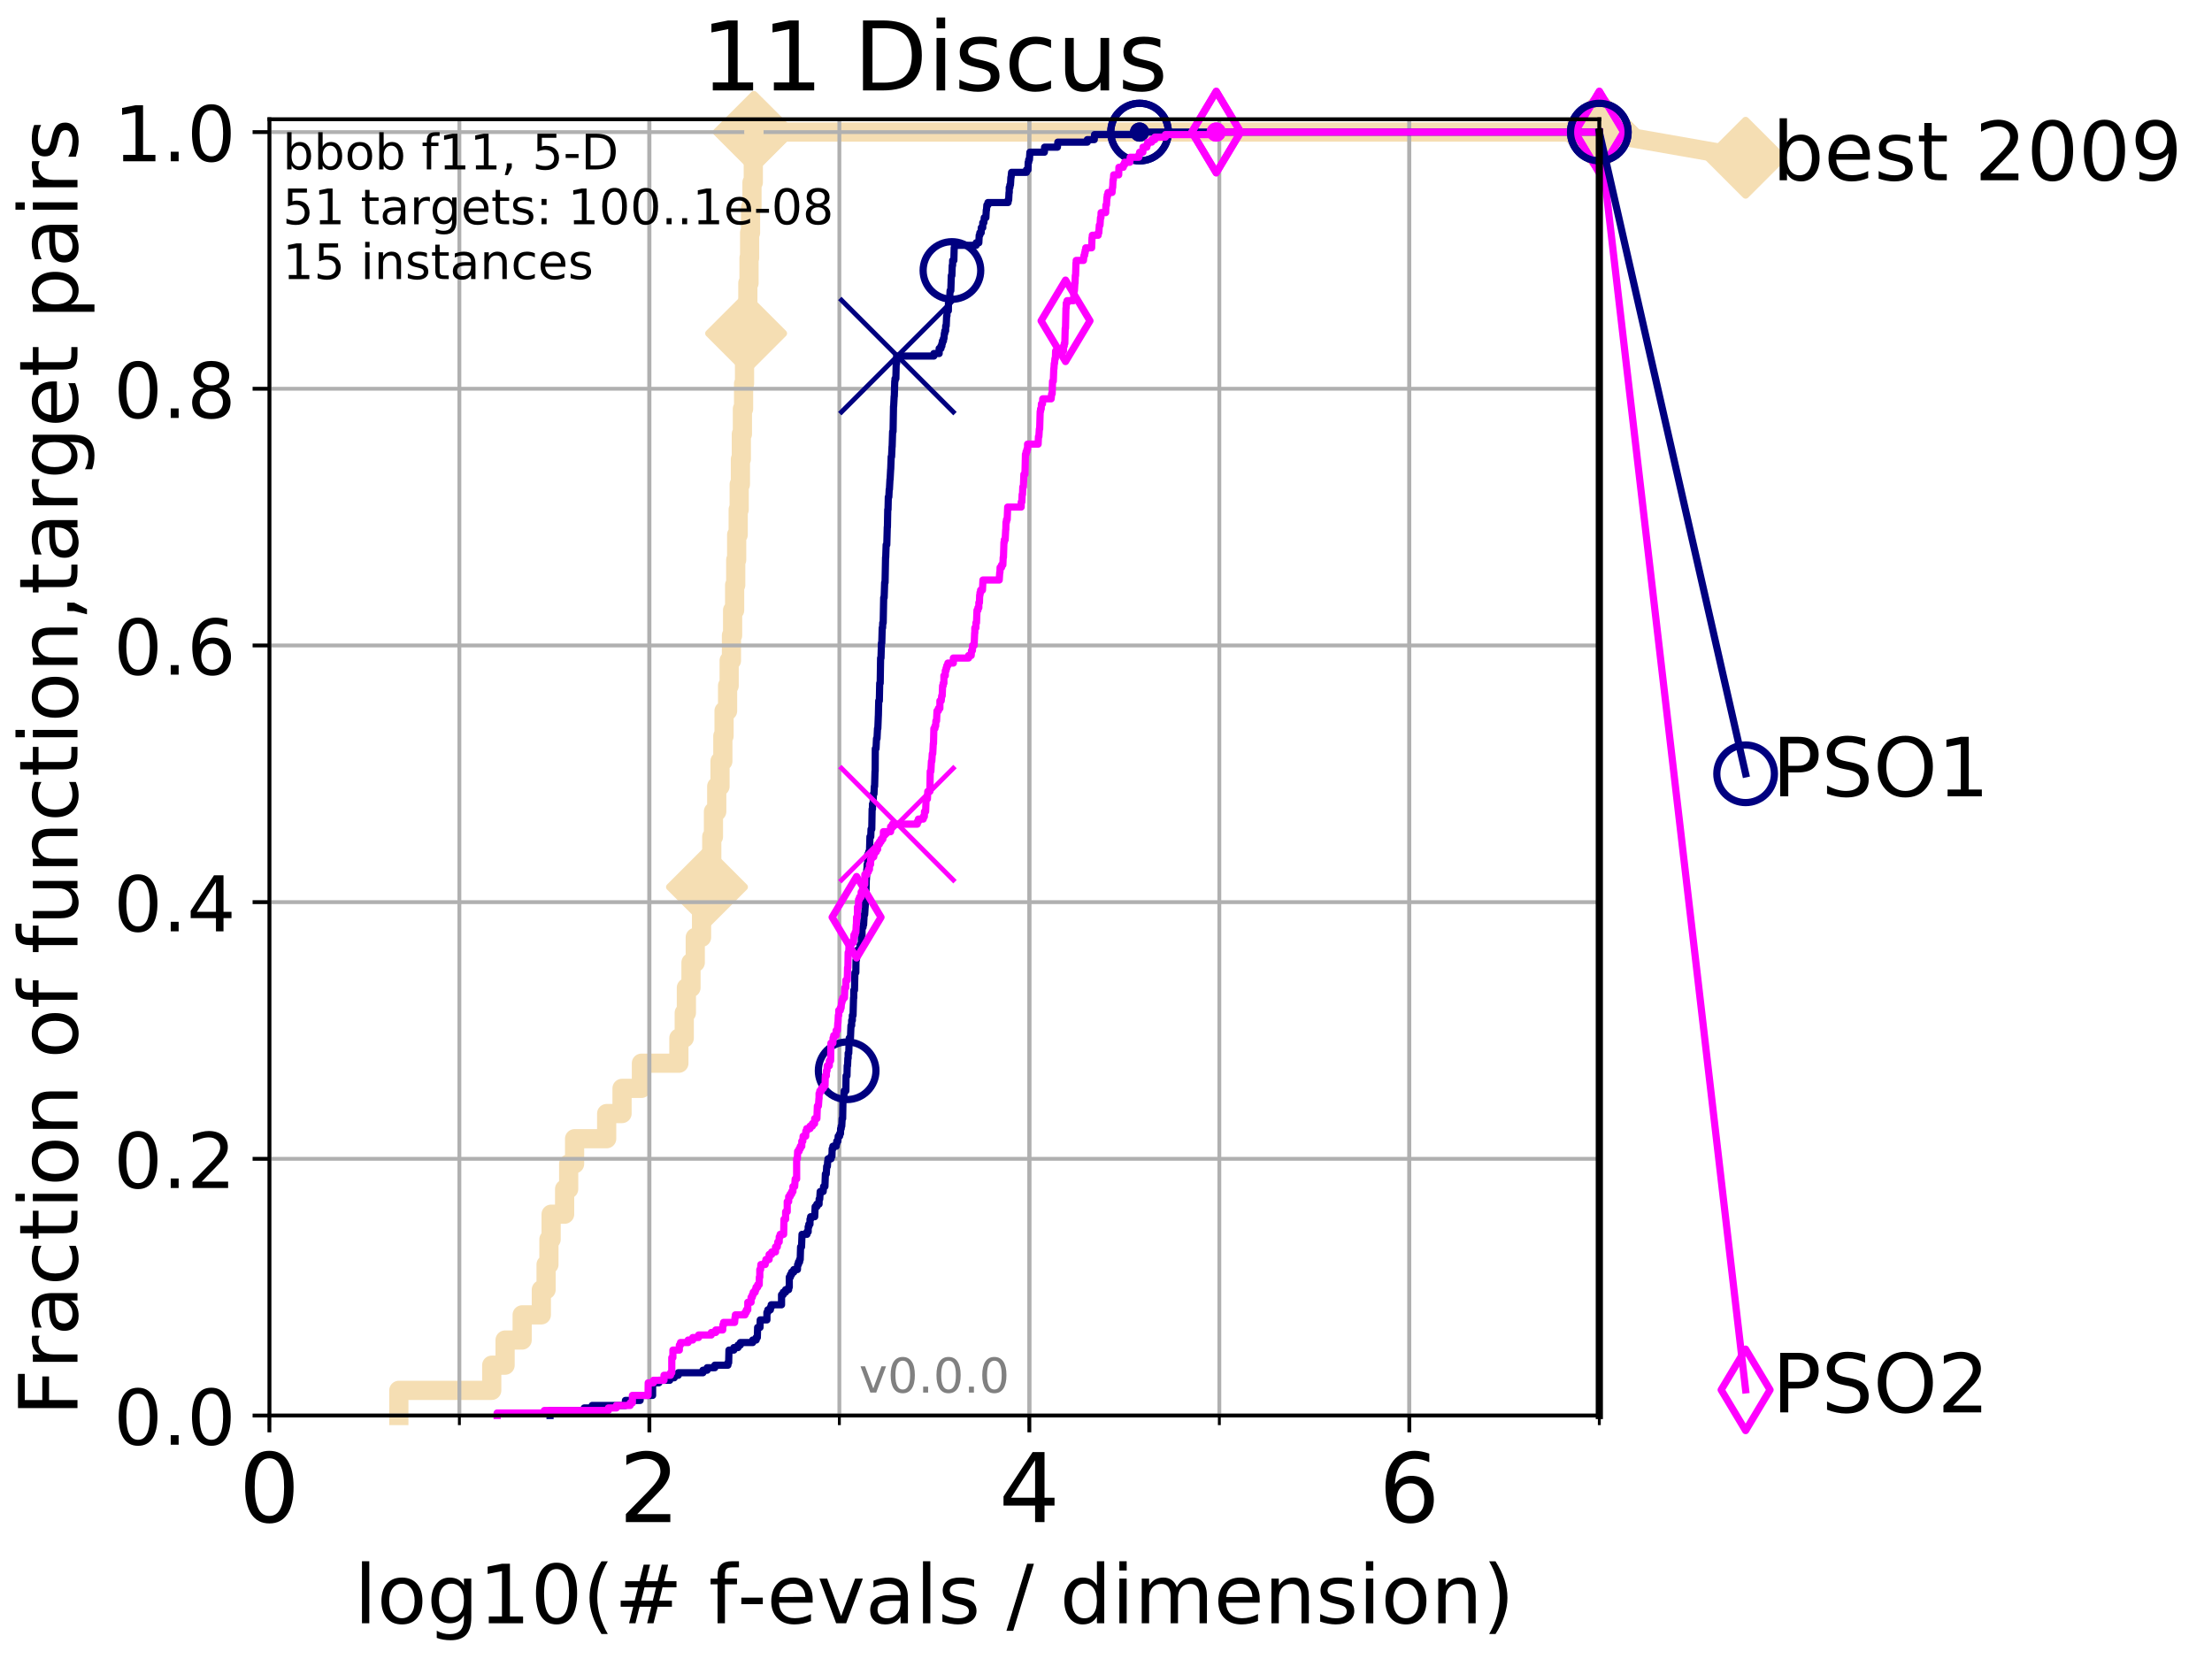 <?xml version="1.0" encoding="utf-8" standalone="no"?>
<!DOCTYPE svg PUBLIC "-//W3C//DTD SVG 1.1//EN"
  "http://www.w3.org/Graphics/SVG/1.1/DTD/svg11.dtd">
<!-- Created with matplotlib (http://matplotlib.org/) -->
<svg height="345.6pt" version="1.1" viewBox="0 0 460.8 345.6" width="460.8pt" xmlns="http://www.w3.org/2000/svg" xmlns:xlink="http://www.w3.org/1999/xlink">
 <defs>
  <style type="text/css">
*{stroke-linecap:butt;stroke-linejoin:round;}
  </style>
 </defs>
 <g id="figure_1">
  <g id="patch_1">
   <path d="M 0 345.6 
L 460.8 345.6 
L 460.8 0 
L 0 0 
z
" style="fill:#ffffff;"/>
  </g>
  <g id="axes_1">
   <g id="patch_2">
    <path d="M 56.12 294.88 
L 333.168 294.88 
L 333.168 24.84 
L 56.12 24.84 
z
" style="fill:#ffffff;"/>
   </g>
   <g id="line2d_1">
    <path d="M 83.082 294.88 
L 83.082 289.638 
L 102.437 289.638 
L 102.437 284.395 
L 105.219 284.395 
L 105.219 279.153 
L 108.775 279.153 
L 108.775 273.91 
L 112.771 273.91 
L 112.771 268.668 
L 113.76 268.668 
L 113.76 263.425 
L 114.351 263.425 
L 114.351 258.183 
L 114.81 258.183 
L 114.81 252.94 
L 117.62 252.94 
L 117.62 247.698 
L 118.463 247.698 
L 118.463 242.455 
L 119.698 242.455 
L 119.698 237.213 
L 126.381 237.213 
L 126.381 231.97 
L 129.582 231.97 
L 129.582 226.728 
L 133.618 226.728 
L 133.618 221.485 
L 141.425 221.485 
L 141.425 216.243 
L 142.541 216.243 
L 142.541 211 
L 142.986 211 
L 142.986 205.758 
L 143.947 205.758 
L 143.947 200.515 
L 144.837 200.515 
L 144.837 195.273 
L 146.146 195.273 
L 146.146 190.03 
L 146.791 190.03 
L 146.791 184.788 
L 147.277 184.788 
L 147.277 179.546 
L 148.273 179.546 
L 148.273 174.303 
L 148.625 174.303 
L 148.625 169.061 
L 149.307 169.061 
L 149.307 163.818 
L 149.992 163.818 
L 149.992 158.576 
L 150.581 158.576 
L 150.581 153.333 
L 150.833 153.333 
L 150.833 148.091 
L 151.568 148.091 
L 151.568 142.848 
L 151.898 142.848 
L 151.898 137.606 
L 152.375 137.606 
L 152.375 132.363 
L 152.615 132.363 
L 152.615 127.121 
L 153.036 127.121 
L 153.036 121.878 
L 153.266 121.878 
L 153.266 116.636 
L 153.459 116.636 
L 153.459 111.393 
L 153.778 111.393 
L 153.778 106.151 
L 153.987 106.151 
L 153.987 100.908 
L 154.24 100.908 
L 154.24 95.666 
L 154.433 95.666 
L 154.433 90.423 
L 154.657 90.423 
L 154.657 85.181 
L 154.9 85.181 
L 154.9 79.938 
L 155.097 79.938 
L 155.097 74.696 
L 155.43 74.696 
L 155.43 69.453 
L 155.652 69.453 
L 155.652 64.211 
L 155.788 64.211 
L 155.788 58.969 
L 156.036 58.969 
L 156.036 53.726 
L 156.159 53.726 
L 156.159 48.484 
L 156.352 48.484 
L 156.352 43.241 
L 156.652 43.241 
L 156.652 37.999 
L 156.927 37.999 
L 156.927 32.756 
L 157.063 32.756 
L 157.063 27.514 
L 333.168 27.514 
" style="fill:none;stroke:#f5deb3;stroke-linecap:square;stroke-width:4;"/>
   </g>
   <g id="line2d_2">
    <defs>
     <path d="M -0 7.778 
L 7.778 0 
L 0 -7.778 
L -7.778 -0 
z
" id="m9f2b8acb71" style="stroke:#f5deb3;stroke-linejoin:miter;stroke-width:1.5;"/>
    </defs>
    <g>
     <use style="fill:#f5deb3;stroke:#f5deb3;stroke-linejoin:miter;stroke-width:1.5;" x="147.277" xlink:href="#m9f2b8acb71" y="184.788"/>
     <use style="fill:#f5deb3;stroke:#f5deb3;stroke-linejoin:miter;stroke-width:1.5;" x="155.43" xlink:href="#m9f2b8acb71" y="69.453"/>
     <use style="fill:#f5deb3;stroke:#f5deb3;stroke-linejoin:miter;stroke-width:1.5;" x="157.063" xlink:href="#m9f2b8acb71" y="27.514"/>
     <use style="fill:#f5deb3;stroke:#f5deb3;stroke-linejoin:miter;stroke-width:1.5;" x="157.063" xlink:href="#m9f2b8acb71" y="27.514"/>
     <use style="fill:#f5deb3;stroke:#f5deb3;stroke-linejoin:miter;stroke-width:1.5;" x="333.168" xlink:href="#m9f2b8acb71" y="27.514"/>
    </g>
   </g>
   <g id="line2d_3">
    <path style="fill:none;stroke:#f5deb3;stroke-linecap:square;stroke-width:4;"/>
    <g/>
   </g>
   <g id="line2d_4">
    <path d="M 333.168 27.514 
L 363.643 32.861 
" style="fill:none;stroke:#f5deb3;stroke-linecap:square;stroke-width:4;"/>
    <g>
     <use style="fill:#f5deb3;stroke:#f5deb3;stroke-linejoin:miter;stroke-width:1.5;" x="333.168" xlink:href="#m9f2b8acb71" y="27.514"/>
     <use style="fill:#f5deb3;stroke:#f5deb3;stroke-linejoin:miter;stroke-width:1.5;" x="363.643" xlink:href="#m9f2b8acb71" y="32.861"/>
    </g>
   </g>
   <g id="matplotlib.axis_1">
    <g id="xtick_1">
     <g id="line2d_5">
      <path clip-path="url(#p4384c974b5)" d="M 56.12 294.88 
L 56.12 24.84 
" style="fill:none;stroke:#b0b0b0;stroke-linecap:square;stroke-width:0.8;"/>
     </g>
     <g id="line2d_6">
      <defs>
       <path d="M 0 0 
L 0 3.5 
" id="mc3a6d2a69a" style="stroke:#000000;stroke-width:0.8;"/>
      </defs>
      <g>
       <use style="stroke:#000000;stroke-width:0.8;" x="56.12" xlink:href="#mc3a6d2a69a" y="294.88"/>
      </g>
     </g>
     <g id="text_1">
      <!-- 0 -->
      <defs>
       <path d="M 31.781 66.406 
Q 24.172 66.406 20.328 58.906 
Q 16.5 51.422 16.5 36.375 
Q 16.5 21.391 20.328 13.891 
Q 24.172 6.391 31.781 6.391 
Q 39.453 6.391 43.281 13.891 
Q 47.125 21.391 47.125 36.375 
Q 47.125 51.422 43.281 58.906 
Q 39.453 66.406 31.781 66.406 
z
M 31.781 74.219 
Q 44.047 74.219 50.516 64.516 
Q 56.984 54.828 56.984 36.375 
Q 56.984 17.969 50.516 8.266 
Q 44.047 -1.422 31.781 -1.422 
Q 19.531 -1.422 13.062 8.266 
Q 6.594 17.969 6.594 36.375 
Q 6.594 54.828 13.062 64.516 
Q 19.531 74.219 31.781 74.219 
z
" id="DejaVuSans-30"/>
      </defs>
      <g transform="translate(49.758 317.077)scale(0.2 -0.2)">
       <use xlink:href="#DejaVuSans-30"/>
      </g>
     </g>
    </g>
    <g id="xtick_2">
     <g id="line2d_7">
      <path clip-path="url(#p4384c974b5)" d="M 135.277 294.88 
L 135.277 24.84 
" style="fill:none;stroke:#b0b0b0;stroke-linecap:square;stroke-width:0.8;"/>
     </g>
     <g id="line2d_8">
      <g>
       <use style="stroke:#000000;stroke-width:0.8;" x="135.277" xlink:href="#mc3a6d2a69a" y="294.88"/>
      </g>
     </g>
     <g id="text_2">
      <!-- 2 -->
      <defs>
       <path d="M 19.188 8.297 
L 53.609 8.297 
L 53.609 0 
L 7.328 0 
L 7.328 8.297 
Q 12.938 14.109 22.625 23.891 
Q 32.328 33.688 34.812 36.531 
Q 39.547 41.844 41.422 45.531 
Q 43.312 49.219 43.312 52.781 
Q 43.312 58.594 39.234 62.25 
Q 35.156 65.922 28.609 65.922 
Q 23.969 65.922 18.812 64.312 
Q 13.672 62.703 7.812 59.422 
L 7.812 69.391 
Q 13.766 71.781 18.938 73 
Q 24.125 74.219 28.422 74.219 
Q 39.75 74.219 46.484 68.547 
Q 53.219 62.891 53.219 53.422 
Q 53.219 48.922 51.531 44.891 
Q 49.859 40.875 45.406 35.406 
Q 44.188 33.984 37.641 27.219 
Q 31.109 20.453 19.188 8.297 
z
" id="DejaVuSans-32"/>
      </defs>
      <g transform="translate(128.914 317.077)scale(0.2 -0.2)">
       <use xlink:href="#DejaVuSans-32"/>
      </g>
     </g>
    </g>
    <g id="xtick_3">
     <g id="line2d_9">
      <path clip-path="url(#p4384c974b5)" d="M 214.433 294.88 
L 214.433 24.84 
" style="fill:none;stroke:#b0b0b0;stroke-linecap:square;stroke-width:0.8;"/>
     </g>
     <g id="line2d_10">
      <g>
       <use style="stroke:#000000;stroke-width:0.8;" x="214.433" xlink:href="#mc3a6d2a69a" y="294.88"/>
      </g>
     </g>
     <g id="text_3">
      <!-- 4 -->
      <defs>
       <path d="M 37.797 64.312 
L 12.891 25.391 
L 37.797 25.391 
z
M 35.203 72.906 
L 47.609 72.906 
L 47.609 25.391 
L 58.016 25.391 
L 58.016 17.188 
L 47.609 17.188 
L 47.609 0 
L 37.797 0 
L 37.797 17.188 
L 4.891 17.188 
L 4.891 26.703 
z
" id="DejaVuSans-34"/>
      </defs>
      <g transform="translate(208.071 317.077)scale(0.2 -0.2)">
       <use xlink:href="#DejaVuSans-34"/>
      </g>
     </g>
    </g>
    <g id="xtick_4">
     <g id="line2d_11">
      <path clip-path="url(#p4384c974b5)" d="M 293.59 294.88 
L 293.59 24.84 
" style="fill:none;stroke:#b0b0b0;stroke-linecap:square;stroke-width:0.8;"/>
     </g>
     <g id="line2d_12">
      <g>
       <use style="stroke:#000000;stroke-width:0.8;" x="293.59" xlink:href="#mc3a6d2a69a" y="294.88"/>
      </g>
     </g>
     <g id="text_4">
      <!-- 6 -->
      <defs>
       <path d="M 33.016 40.375 
Q 26.375 40.375 22.484 35.828 
Q 18.609 31.297 18.609 23.391 
Q 18.609 15.531 22.484 10.953 
Q 26.375 6.391 33.016 6.391 
Q 39.656 6.391 43.531 10.953 
Q 47.406 15.531 47.406 23.391 
Q 47.406 31.297 43.531 35.828 
Q 39.656 40.375 33.016 40.375 
z
M 52.594 71.297 
L 52.594 62.312 
Q 48.875 64.062 45.094 64.984 
Q 41.312 65.922 37.594 65.922 
Q 27.828 65.922 22.672 59.328 
Q 17.531 52.734 16.797 39.406 
Q 19.672 43.656 24.016 45.922 
Q 28.375 48.188 33.594 48.188 
Q 44.578 48.188 50.953 41.516 
Q 57.328 34.859 57.328 23.391 
Q 57.328 12.156 50.688 5.359 
Q 44.047 -1.422 33.016 -1.422 
Q 20.359 -1.422 13.672 8.266 
Q 6.984 17.969 6.984 36.375 
Q 6.984 53.656 15.188 63.938 
Q 23.391 74.219 37.203 74.219 
Q 40.922 74.219 44.703 73.484 
Q 48.484 72.75 52.594 71.297 
z
" id="DejaVuSans-36"/>
      </defs>
      <g transform="translate(287.227 317.077)scale(0.2 -0.2)">
       <use xlink:href="#DejaVuSans-36"/>
      </g>
     </g>
    </g>
    <g id="xtick_5">
     <g id="line2d_13">
      <path clip-path="url(#p4384c974b5)" d="M 56.12 294.88 
L 56.12 24.84 
" style="fill:none;stroke:#b0b0b0;stroke-linecap:square;stroke-width:0.8;"/>
     </g>
     <g id="line2d_14">
      <defs>
       <path d="M 0 0 
L 0 2 
" id="m5a0b5bc400" style="stroke:#000000;stroke-width:0.6;"/>
      </defs>
      <g>
       <use style="stroke:#000000;stroke-width:0.6;" x="56.12" xlink:href="#m5a0b5bc400" y="294.88"/>
      </g>
     </g>
    </g>
    <g id="xtick_6">
     <g id="line2d_15">
      <path clip-path="url(#p4384c974b5)" d="M 95.698 294.88 
L 95.698 24.84 
" style="fill:none;stroke:#b0b0b0;stroke-linecap:square;stroke-width:0.8;"/>
     </g>
     <g id="line2d_16">
      <g>
       <use style="stroke:#000000;stroke-width:0.6;" x="95.698" xlink:href="#m5a0b5bc400" y="294.88"/>
      </g>
     </g>
    </g>
    <g id="xtick_7">
     <g id="line2d_17">
      <path clip-path="url(#p4384c974b5)" d="M 135.277 294.88 
L 135.277 24.84 
" style="fill:none;stroke:#b0b0b0;stroke-linecap:square;stroke-width:0.8;"/>
     </g>
     <g id="line2d_18">
      <g>
       <use style="stroke:#000000;stroke-width:0.6;" x="135.277" xlink:href="#m5a0b5bc400" y="294.88"/>
      </g>
     </g>
    </g>
    <g id="xtick_8">
     <g id="line2d_19">
      <path clip-path="url(#p4384c974b5)" d="M 174.855 294.88 
L 174.855 24.84 
" style="fill:none;stroke:#b0b0b0;stroke-linecap:square;stroke-width:0.8;"/>
     </g>
     <g id="line2d_20">
      <g>
       <use style="stroke:#000000;stroke-width:0.6;" x="174.855" xlink:href="#m5a0b5bc400" y="294.88"/>
      </g>
     </g>
    </g>
    <g id="xtick_9">
     <g id="line2d_21">
      <path clip-path="url(#p4384c974b5)" d="M 214.433 294.88 
L 214.433 24.84 
" style="fill:none;stroke:#b0b0b0;stroke-linecap:square;stroke-width:0.8;"/>
     </g>
     <g id="line2d_22">
      <g>
       <use style="stroke:#000000;stroke-width:0.6;" x="214.433" xlink:href="#m5a0b5bc400" y="294.88"/>
      </g>
     </g>
    </g>
    <g id="xtick_10">
     <g id="line2d_23">
      <path clip-path="url(#p4384c974b5)" d="M 254.011 294.88 
L 254.011 24.84 
" style="fill:none;stroke:#b0b0b0;stroke-linecap:square;stroke-width:0.8;"/>
     </g>
     <g id="line2d_24">
      <g>
       <use style="stroke:#000000;stroke-width:0.6;" x="254.011" xlink:href="#m5a0b5bc400" y="294.88"/>
      </g>
     </g>
    </g>
    <g id="xtick_11">
     <g id="line2d_25">
      <path clip-path="url(#p4384c974b5)" d="M 293.59 294.88 
L 293.59 24.84 
" style="fill:none;stroke:#b0b0b0;stroke-linecap:square;stroke-width:0.8;"/>
     </g>
     <g id="line2d_26">
      <g>
       <use style="stroke:#000000;stroke-width:0.6;" x="293.59" xlink:href="#m5a0b5bc400" y="294.88"/>
      </g>
     </g>
    </g>
    <g id="xtick_12">
     <g id="line2d_27">
      <path clip-path="url(#p4384c974b5)" d="M 333.168 294.88 
L 333.168 24.84 
" style="fill:none;stroke:#b0b0b0;stroke-linecap:square;stroke-width:0.8;"/>
     </g>
     <g id="line2d_28">
      <g>
       <use style="stroke:#000000;stroke-width:0.6;" x="333.168" xlink:href="#m5a0b5bc400" y="294.88"/>
      </g>
     </g>
    </g>
    <g id="text_5">
     <!-- log10(# f-evals / dimension) -->
     <defs>
      <path d="M 9.422 75.984 
L 18.406 75.984 
L 18.406 0 
L 9.422 0 
z
" id="DejaVuSans-6c"/>
      <path d="M 30.609 48.391 
Q 23.391 48.391 19.188 42.75 
Q 14.984 37.109 14.984 27.297 
Q 14.984 17.484 19.156 11.844 
Q 23.344 6.203 30.609 6.203 
Q 37.797 6.203 41.984 11.859 
Q 46.188 17.531 46.188 27.297 
Q 46.188 37.016 41.984 42.703 
Q 37.797 48.391 30.609 48.391 
z
M 30.609 56 
Q 42.328 56 49.016 48.375 
Q 55.719 40.766 55.719 27.297 
Q 55.719 13.875 49.016 6.219 
Q 42.328 -1.422 30.609 -1.422 
Q 18.844 -1.422 12.172 6.219 
Q 5.516 13.875 5.516 27.297 
Q 5.516 40.766 12.172 48.375 
Q 18.844 56 30.609 56 
z
" id="DejaVuSans-6f"/>
      <path d="M 45.406 27.984 
Q 45.406 37.75 41.375 43.109 
Q 37.359 48.484 30.078 48.484 
Q 22.859 48.484 18.828 43.109 
Q 14.797 37.75 14.797 27.984 
Q 14.797 18.266 18.828 12.891 
Q 22.859 7.516 30.078 7.516 
Q 37.359 7.516 41.375 12.891 
Q 45.406 18.266 45.406 27.984 
z
M 54.391 6.781 
Q 54.391 -7.172 48.188 -13.984 
Q 42 -20.797 29.203 -20.797 
Q 24.469 -20.797 20.266 -20.094 
Q 16.062 -19.391 12.109 -17.922 
L 12.109 -9.188 
Q 16.062 -11.328 19.922 -12.344 
Q 23.781 -13.375 27.781 -13.375 
Q 36.625 -13.375 41.016 -8.766 
Q 45.406 -4.156 45.406 5.172 
L 45.406 9.625 
Q 42.625 4.781 38.281 2.391 
Q 33.938 0 27.875 0 
Q 17.828 0 11.672 7.656 
Q 5.516 15.328 5.516 27.984 
Q 5.516 40.672 11.672 48.328 
Q 17.828 56 27.875 56 
Q 33.938 56 38.281 53.609 
Q 42.625 51.219 45.406 46.391 
L 45.406 54.688 
L 54.391 54.688 
z
" id="DejaVuSans-67"/>
      <path d="M 12.406 8.297 
L 28.516 8.297 
L 28.516 63.922 
L 10.984 60.406 
L 10.984 69.391 
L 28.422 72.906 
L 38.281 72.906 
L 38.281 8.297 
L 54.391 8.297 
L 54.391 0 
L 12.406 0 
z
" id="DejaVuSans-31"/>
      <path d="M 31 75.875 
Q 24.469 64.656 21.281 53.656 
Q 18.109 42.672 18.109 31.391 
Q 18.109 20.125 21.312 9.062 
Q 24.516 -2 31 -13.188 
L 23.188 -13.188 
Q 15.875 -1.703 12.234 9.375 
Q 8.594 20.453 8.594 31.391 
Q 8.594 42.281 12.203 53.312 
Q 15.828 64.359 23.188 75.875 
z
" id="DejaVuSans-28"/>
      <path d="M 51.125 44 
L 36.922 44 
L 32.812 27.688 
L 47.125 27.688 
z
M 43.797 71.781 
L 38.719 51.516 
L 52.984 51.516 
L 58.109 71.781 
L 65.922 71.781 
L 60.891 51.516 
L 76.125 51.516 
L 76.125 44 
L 58.984 44 
L 54.984 27.688 
L 70.516 27.688 
L 70.516 20.219 
L 53.078 20.219 
L 48 0 
L 40.188 0 
L 45.219 20.219 
L 30.906 20.219 
L 25.875 0 
L 18.016 0 
L 23.094 20.219 
L 7.719 20.219 
L 7.719 27.688 
L 24.906 27.688 
L 29 44 
L 13.281 44 
L 13.281 51.516 
L 30.906 51.516 
L 35.891 71.781 
z
" id="DejaVuSans-23"/>
      <path id="DejaVuSans-20"/>
      <path d="M 37.109 75.984 
L 37.109 68.5 
L 28.516 68.5 
Q 23.688 68.5 21.797 66.547 
Q 19.922 64.594 19.922 59.516 
L 19.922 54.688 
L 34.719 54.688 
L 34.719 47.703 
L 19.922 47.703 
L 19.922 0 
L 10.891 0 
L 10.891 47.703 
L 2.297 47.703 
L 2.297 54.688 
L 10.891 54.688 
L 10.891 58.5 
Q 10.891 67.625 15.141 71.797 
Q 19.391 75.984 28.609 75.984 
z
" id="DejaVuSans-66"/>
      <path d="M 4.891 31.391 
L 31.203 31.391 
L 31.203 23.391 
L 4.891 23.391 
z
" id="DejaVuSans-2d"/>
      <path d="M 56.203 29.594 
L 56.203 25.203 
L 14.891 25.203 
Q 15.484 15.922 20.484 11.062 
Q 25.484 6.203 34.422 6.203 
Q 39.594 6.203 44.453 7.469 
Q 49.312 8.734 54.109 11.281 
L 54.109 2.781 
Q 49.266 0.734 44.188 -0.344 
Q 39.109 -1.422 33.891 -1.422 
Q 20.797 -1.422 13.156 6.188 
Q 5.516 13.812 5.516 26.812 
Q 5.516 40.234 12.766 48.109 
Q 20.016 56 32.328 56 
Q 43.359 56 49.781 48.891 
Q 56.203 41.797 56.203 29.594 
z
M 47.219 32.234 
Q 47.125 39.594 43.094 43.984 
Q 39.062 48.391 32.422 48.391 
Q 24.906 48.391 20.391 44.141 
Q 15.875 39.891 15.188 32.172 
z
" id="DejaVuSans-65"/>
      <path d="M 2.984 54.688 
L 12.5 54.688 
L 29.594 8.797 
L 46.688 54.688 
L 56.203 54.688 
L 35.688 0 
L 23.484 0 
z
" id="DejaVuSans-76"/>
      <path d="M 34.281 27.484 
Q 23.391 27.484 19.188 25 
Q 14.984 22.516 14.984 16.5 
Q 14.984 11.719 18.141 8.906 
Q 21.297 6.109 26.703 6.109 
Q 34.188 6.109 38.703 11.406 
Q 43.219 16.703 43.219 25.484 
L 43.219 27.484 
z
M 52.203 31.203 
L 52.203 0 
L 43.219 0 
L 43.219 8.297 
Q 40.141 3.328 35.547 0.953 
Q 30.953 -1.422 24.312 -1.422 
Q 15.922 -1.422 10.953 3.297 
Q 6 8.016 6 15.922 
Q 6 25.141 12.172 29.828 
Q 18.359 34.516 30.609 34.516 
L 43.219 34.516 
L 43.219 35.406 
Q 43.219 41.609 39.141 45 
Q 35.062 48.391 27.688 48.391 
Q 23 48.391 18.547 47.266 
Q 14.109 46.141 10.016 43.891 
L 10.016 52.203 
Q 14.938 54.109 19.578 55.047 
Q 24.219 56 28.609 56 
Q 40.484 56 46.344 49.844 
Q 52.203 43.703 52.203 31.203 
z
" id="DejaVuSans-61"/>
      <path d="M 44.281 53.078 
L 44.281 44.578 
Q 40.484 46.531 36.375 47.5 
Q 32.281 48.484 27.875 48.484 
Q 21.188 48.484 17.844 46.438 
Q 14.5 44.391 14.5 40.281 
Q 14.5 37.156 16.891 35.375 
Q 19.281 33.594 26.516 31.984 
L 29.594 31.297 
Q 39.156 29.25 43.188 25.516 
Q 47.219 21.781 47.219 15.094 
Q 47.219 7.469 41.188 3.016 
Q 35.156 -1.422 24.609 -1.422 
Q 20.219 -1.422 15.453 -0.562 
Q 10.688 0.297 5.422 2 
L 5.422 11.281 
Q 10.406 8.688 15.234 7.391 
Q 20.062 6.109 24.812 6.109 
Q 31.156 6.109 34.562 8.281 
Q 37.984 10.453 37.984 14.406 
Q 37.984 18.062 35.516 20.016 
Q 33.062 21.969 24.703 23.781 
L 21.578 24.516 
Q 13.234 26.266 9.516 29.906 
Q 5.812 33.547 5.812 39.891 
Q 5.812 47.609 11.281 51.797 
Q 16.75 56 26.812 56 
Q 31.781 56 36.172 55.266 
Q 40.578 54.547 44.281 53.078 
z
" id="DejaVuSans-73"/>
      <path d="M 25.391 72.906 
L 33.688 72.906 
L 8.297 -9.281 
L 0 -9.281 
z
" id="DejaVuSans-2f"/>
      <path d="M 45.406 46.391 
L 45.406 75.984 
L 54.391 75.984 
L 54.391 0 
L 45.406 0 
L 45.406 8.203 
Q 42.578 3.328 38.25 0.953 
Q 33.938 -1.422 27.875 -1.422 
Q 17.969 -1.422 11.734 6.484 
Q 5.516 14.406 5.516 27.297 
Q 5.516 40.188 11.734 48.094 
Q 17.969 56 27.875 56 
Q 33.938 56 38.25 53.625 
Q 42.578 51.266 45.406 46.391 
z
M 14.797 27.297 
Q 14.797 17.391 18.875 11.75 
Q 22.953 6.109 30.078 6.109 
Q 37.203 6.109 41.297 11.75 
Q 45.406 17.391 45.406 27.297 
Q 45.406 37.203 41.297 42.844 
Q 37.203 48.484 30.078 48.484 
Q 22.953 48.484 18.875 42.844 
Q 14.797 37.203 14.797 27.297 
z
" id="DejaVuSans-64"/>
      <path d="M 9.422 54.688 
L 18.406 54.688 
L 18.406 0 
L 9.422 0 
z
M 9.422 75.984 
L 18.406 75.984 
L 18.406 64.594 
L 9.422 64.594 
z
" id="DejaVuSans-69"/>
      <path d="M 52 44.188 
Q 55.375 50.25 60.062 53.125 
Q 64.75 56 71.094 56 
Q 79.641 56 84.281 50.016 
Q 88.922 44.047 88.922 33.016 
L 88.922 0 
L 79.891 0 
L 79.891 32.719 
Q 79.891 40.578 77.094 44.375 
Q 74.312 48.188 68.609 48.188 
Q 61.625 48.188 57.562 43.547 
Q 53.516 38.922 53.516 30.906 
L 53.516 0 
L 44.484 0 
L 44.484 32.719 
Q 44.484 40.625 41.703 44.406 
Q 38.922 48.188 33.109 48.188 
Q 26.219 48.188 22.156 43.531 
Q 18.109 38.875 18.109 30.906 
L 18.109 0 
L 9.078 0 
L 9.078 54.688 
L 18.109 54.688 
L 18.109 46.188 
Q 21.188 51.219 25.484 53.609 
Q 29.781 56 35.688 56 
Q 41.656 56 45.828 52.969 
Q 50 49.953 52 44.188 
z
" id="DejaVuSans-6d"/>
      <path d="M 54.891 33.016 
L 54.891 0 
L 45.906 0 
L 45.906 32.719 
Q 45.906 40.484 42.875 44.328 
Q 39.844 48.188 33.797 48.188 
Q 26.516 48.188 22.312 43.547 
Q 18.109 38.922 18.109 30.906 
L 18.109 0 
L 9.078 0 
L 9.078 54.688 
L 18.109 54.688 
L 18.109 46.188 
Q 21.344 51.125 25.703 53.562 
Q 30.078 56 35.797 56 
Q 45.219 56 50.047 50.172 
Q 54.891 44.344 54.891 33.016 
z
" id="DejaVuSans-6e"/>
      <path d="M 8.016 75.875 
L 15.828 75.875 
Q 23.141 64.359 26.781 53.312 
Q 30.422 42.281 30.422 31.391 
Q 30.422 20.453 26.781 9.375 
Q 23.141 -1.703 15.828 -13.188 
L 8.016 -13.188 
Q 14.5 -2 17.703 9.062 
Q 20.906 20.125 20.906 31.391 
Q 20.906 42.672 17.703 53.656 
Q 14.5 64.656 8.016 75.875 
z
" id="DejaVuSans-29"/>
     </defs>
     <g transform="translate(73.803 338.154)scale(0.17 -0.17)">
      <use xlink:href="#DejaVuSans-6c"/>
      <use x="27.783" xlink:href="#DejaVuSans-6f"/>
      <use x="88.965" xlink:href="#DejaVuSans-67"/>
      <use x="152.441" xlink:href="#DejaVuSans-31"/>
      <use x="216.064" xlink:href="#DejaVuSans-30"/>
      <use x="279.688" xlink:href="#DejaVuSans-28"/>
      <use x="318.701" xlink:href="#DejaVuSans-23"/>
      <use x="402.49" xlink:href="#DejaVuSans-20"/>
      <use x="434.277" xlink:href="#DejaVuSans-66"/>
      <use x="469.404" xlink:href="#DejaVuSans-2d"/>
      <use x="505.488" xlink:href="#DejaVuSans-65"/>
      <use x="567.012" xlink:href="#DejaVuSans-76"/>
      <use x="626.191" xlink:href="#DejaVuSans-61"/>
      <use x="687.471" xlink:href="#DejaVuSans-6c"/>
      <use x="715.254" xlink:href="#DejaVuSans-73"/>
      <use x="767.354" xlink:href="#DejaVuSans-20"/>
      <use x="799.141" xlink:href="#DejaVuSans-2f"/>
      <use x="832.832" xlink:href="#DejaVuSans-20"/>
      <use x="864.619" xlink:href="#DejaVuSans-64"/>
      <use x="928.096" xlink:href="#DejaVuSans-69"/>
      <use x="955.879" xlink:href="#DejaVuSans-6d"/>
      <use x="1053.291" xlink:href="#DejaVuSans-65"/>
      <use x="1114.814" xlink:href="#DejaVuSans-6e"/>
      <use x="1178.193" xlink:href="#DejaVuSans-73"/>
      <use x="1230.293" xlink:href="#DejaVuSans-69"/>
      <use x="1258.076" xlink:href="#DejaVuSans-6f"/>
      <use x="1319.258" xlink:href="#DejaVuSans-6e"/>
      <use x="1382.637" xlink:href="#DejaVuSans-29"/>
     </g>
    </g>
   </g>
   <g id="matplotlib.axis_2">
    <g id="ytick_1">
     <g id="line2d_29">
      <path clip-path="url(#p4384c974b5)" d="M 56.12 294.88 
L 333.168 294.88 
" style="fill:none;stroke:#b0b0b0;stroke-linecap:square;stroke-width:0.8;"/>
     </g>
     <g id="line2d_30">
      <defs>
       <path d="M 0 0 
L -3.5 0 
" id="mdf12500f51" style="stroke:#000000;stroke-width:0.8;"/>
      </defs>
      <g>
       <use style="stroke:#000000;stroke-width:0.8;" x="56.12" xlink:href="#mdf12500f51" y="294.88"/>
      </g>
     </g>
     <g id="text_6">
      <!-- 0.0 -->
      <defs>
       <path d="M 10.688 12.406 
L 21 12.406 
L 21 0 
L 10.688 0 
z
" id="DejaVuSans-2e"/>
      </defs>
      <g transform="translate(23.675 300.959)scale(0.16 -0.16)">
       <use xlink:href="#DejaVuSans-30"/>
       <use x="63.623" xlink:href="#DejaVuSans-2e"/>
       <use x="95.41" xlink:href="#DejaVuSans-30"/>
      </g>
     </g>
    </g>
    <g id="ytick_2">
     <g id="line2d_31">
      <path clip-path="url(#p4384c974b5)" d="M 56.12 241.407 
L 333.168 241.407 
" style="fill:none;stroke:#b0b0b0;stroke-linecap:square;stroke-width:0.8;"/>
     </g>
     <g id="line2d_32">
      <g>
       <use style="stroke:#000000;stroke-width:0.8;" x="56.12" xlink:href="#mdf12500f51" y="241.407"/>
      </g>
     </g>
     <g id="text_7">
      <!-- 0.2 -->
      <g transform="translate(23.675 247.485)scale(0.16 -0.16)">
       <use xlink:href="#DejaVuSans-30"/>
       <use x="63.623" xlink:href="#DejaVuSans-2e"/>
       <use x="95.41" xlink:href="#DejaVuSans-32"/>
      </g>
     </g>
    </g>
    <g id="ytick_3">
     <g id="line2d_33">
      <path clip-path="url(#p4384c974b5)" d="M 56.12 187.933 
L 333.168 187.933 
" style="fill:none;stroke:#b0b0b0;stroke-linecap:square;stroke-width:0.8;"/>
     </g>
     <g id="line2d_34">
      <g>
       <use style="stroke:#000000;stroke-width:0.8;" x="56.12" xlink:href="#mdf12500f51" y="187.933"/>
      </g>
     </g>
     <g id="text_8">
      <!-- 0.4 -->
      <g transform="translate(23.675 194.012)scale(0.16 -0.16)">
       <use xlink:href="#DejaVuSans-30"/>
       <use x="63.623" xlink:href="#DejaVuSans-2e"/>
       <use x="95.41" xlink:href="#DejaVuSans-34"/>
      </g>
     </g>
    </g>
    <g id="ytick_4">
     <g id="line2d_35">
      <path clip-path="url(#p4384c974b5)" d="M 56.12 134.46 
L 333.168 134.46 
" style="fill:none;stroke:#b0b0b0;stroke-linecap:square;stroke-width:0.8;"/>
     </g>
     <g id="line2d_36">
      <g>
       <use style="stroke:#000000;stroke-width:0.8;" x="56.12" xlink:href="#mdf12500f51" y="134.46"/>
      </g>
     </g>
     <g id="text_9">
      <!-- 0.6 -->
      <g transform="translate(23.675 140.539)scale(0.16 -0.16)">
       <use xlink:href="#DejaVuSans-30"/>
       <use x="63.623" xlink:href="#DejaVuSans-2e"/>
       <use x="95.41" xlink:href="#DejaVuSans-36"/>
      </g>
     </g>
    </g>
    <g id="ytick_5">
     <g id="line2d_37">
      <path clip-path="url(#p4384c974b5)" d="M 56.12 80.987 
L 333.168 80.987 
" style="fill:none;stroke:#b0b0b0;stroke-linecap:square;stroke-width:0.8;"/>
     </g>
     <g id="line2d_38">
      <g>
       <use style="stroke:#000000;stroke-width:0.8;" x="56.12" xlink:href="#mdf12500f51" y="80.987"/>
      </g>
     </g>
     <g id="text_10">
      <!-- 0.8 -->
      <defs>
       <path d="M 31.781 34.625 
Q 24.75 34.625 20.719 30.859 
Q 16.703 27.094 16.703 20.516 
Q 16.703 13.922 20.719 10.156 
Q 24.75 6.391 31.781 6.391 
Q 38.812 6.391 42.859 10.172 
Q 46.922 13.969 46.922 20.516 
Q 46.922 27.094 42.891 30.859 
Q 38.875 34.625 31.781 34.625 
z
M 21.922 38.812 
Q 15.578 40.375 12.031 44.719 
Q 8.5 49.078 8.5 55.328 
Q 8.5 64.062 14.719 69.141 
Q 20.953 74.219 31.781 74.219 
Q 42.672 74.219 48.875 69.141 
Q 55.078 64.062 55.078 55.328 
Q 55.078 49.078 51.531 44.719 
Q 48 40.375 41.703 38.812 
Q 48.828 37.156 52.797 32.312 
Q 56.781 27.484 56.781 20.516 
Q 56.781 9.906 50.312 4.234 
Q 43.844 -1.422 31.781 -1.422 
Q 19.734 -1.422 13.25 4.234 
Q 6.781 9.906 6.781 20.516 
Q 6.781 27.484 10.781 32.312 
Q 14.797 37.156 21.922 38.812 
z
M 18.312 54.391 
Q 18.312 48.734 21.844 45.562 
Q 25.391 42.391 31.781 42.391 
Q 38.141 42.391 41.719 45.562 
Q 45.312 48.734 45.312 54.391 
Q 45.312 60.062 41.719 63.234 
Q 38.141 66.406 31.781 66.406 
Q 25.391 66.406 21.844 63.234 
Q 18.312 60.062 18.312 54.391 
z
" id="DejaVuSans-38"/>
      </defs>
      <g transform="translate(23.675 87.066)scale(0.16 -0.16)">
       <use xlink:href="#DejaVuSans-30"/>
       <use x="63.623" xlink:href="#DejaVuSans-2e"/>
       <use x="95.41" xlink:href="#DejaVuSans-38"/>
      </g>
     </g>
    </g>
    <g id="ytick_6">
     <g id="line2d_39">
      <path clip-path="url(#p4384c974b5)" d="M 56.12 27.514 
L 333.168 27.514 
" style="fill:none;stroke:#b0b0b0;stroke-linecap:square;stroke-width:0.8;"/>
     </g>
     <g id="line2d_40">
      <g>
       <use style="stroke:#000000;stroke-width:0.8;" x="56.12" xlink:href="#mdf12500f51" y="27.514"/>
      </g>
     </g>
     <g id="text_11">
      <!-- 1.0 -->
      <g transform="translate(23.675 33.592)scale(0.16 -0.16)">
       <use xlink:href="#DejaVuSans-31"/>
       <use x="63.623" xlink:href="#DejaVuSans-2e"/>
       <use x="95.41" xlink:href="#DejaVuSans-30"/>
      </g>
     </g>
    </g>
    <g id="text_12">
     <!-- Fraction of function,target pairs -->
     <defs>
      <path d="M 9.812 72.906 
L 51.703 72.906 
L 51.703 64.594 
L 19.672 64.594 
L 19.672 43.109 
L 48.578 43.109 
L 48.578 34.812 
L 19.672 34.812 
L 19.672 0 
L 9.812 0 
z
" id="DejaVuSans-46"/>
      <path d="M 41.109 46.297 
Q 39.594 47.172 37.812 47.578 
Q 36.031 48 33.891 48 
Q 26.266 48 22.188 43.047 
Q 18.109 38.094 18.109 28.812 
L 18.109 0 
L 9.078 0 
L 9.078 54.688 
L 18.109 54.688 
L 18.109 46.188 
Q 20.953 51.172 25.484 53.578 
Q 30.031 56 36.531 56 
Q 37.453 56 38.578 55.875 
Q 39.703 55.766 41.062 55.516 
z
" id="DejaVuSans-72"/>
      <path d="M 48.781 52.594 
L 48.781 44.188 
Q 44.969 46.297 41.141 47.344 
Q 37.312 48.391 33.406 48.391 
Q 24.656 48.391 19.812 42.844 
Q 14.984 37.312 14.984 27.297 
Q 14.984 17.281 19.812 11.734 
Q 24.656 6.203 33.406 6.203 
Q 37.312 6.203 41.141 7.25 
Q 44.969 8.297 48.781 10.406 
L 48.781 2.094 
Q 45.016 0.344 40.984 -0.531 
Q 36.969 -1.422 32.422 -1.422 
Q 20.062 -1.422 12.781 6.344 
Q 5.516 14.109 5.516 27.297 
Q 5.516 40.672 12.859 48.328 
Q 20.219 56 33.016 56 
Q 37.156 56 41.109 55.141 
Q 45.062 54.297 48.781 52.594 
z
" id="DejaVuSans-63"/>
      <path d="M 18.312 70.219 
L 18.312 54.688 
L 36.812 54.688 
L 36.812 47.703 
L 18.312 47.703 
L 18.312 18.016 
Q 18.312 11.328 20.141 9.422 
Q 21.969 7.516 27.594 7.516 
L 36.812 7.516 
L 36.812 0 
L 27.594 0 
Q 17.188 0 13.234 3.875 
Q 9.281 7.766 9.281 18.016 
L 9.281 47.703 
L 2.688 47.703 
L 2.688 54.688 
L 9.281 54.688 
L 9.281 70.219 
z
" id="DejaVuSans-74"/>
      <path d="M 8.5 21.578 
L 8.5 54.688 
L 17.484 54.688 
L 17.484 21.922 
Q 17.484 14.156 20.5 10.266 
Q 23.531 6.391 29.594 6.391 
Q 36.859 6.391 41.078 11.031 
Q 45.312 15.672 45.312 23.688 
L 45.312 54.688 
L 54.297 54.688 
L 54.297 0 
L 45.312 0 
L 45.312 8.406 
Q 42.047 3.422 37.719 1 
Q 33.406 -1.422 27.688 -1.422 
Q 18.266 -1.422 13.375 4.438 
Q 8.5 10.297 8.5 21.578 
z
M 31.109 56 
z
" id="DejaVuSans-75"/>
      <path d="M 11.719 12.406 
L 22.016 12.406 
L 22.016 4 
L 14.016 -11.625 
L 7.719 -11.625 
L 11.719 4 
z
" id="DejaVuSans-2c"/>
      <path d="M 18.109 8.203 
L 18.109 -20.797 
L 9.078 -20.797 
L 9.078 54.688 
L 18.109 54.688 
L 18.109 46.391 
Q 20.953 51.266 25.266 53.625 
Q 29.594 56 35.594 56 
Q 45.562 56 51.781 48.094 
Q 58.016 40.188 58.016 27.297 
Q 58.016 14.406 51.781 6.484 
Q 45.562 -1.422 35.594 -1.422 
Q 29.594 -1.422 25.266 0.953 
Q 20.953 3.328 18.109 8.203 
z
M 48.688 27.297 
Q 48.688 37.203 44.609 42.844 
Q 40.531 48.484 33.406 48.484 
Q 26.266 48.484 22.188 42.844 
Q 18.109 37.203 18.109 27.297 
Q 18.109 17.391 22.188 11.75 
Q 26.266 6.109 33.406 6.109 
Q 40.531 6.109 44.609 11.75 
Q 48.688 17.391 48.688 27.297 
z
" id="DejaVuSans-70"/>
     </defs>
     <g transform="translate(16.14 294.999)rotate(-90)scale(0.17 -0.17)">
      <use xlink:href="#DejaVuSans-46"/>
      <use x="57.41" xlink:href="#DejaVuSans-72"/>
      <use x="98.523" xlink:href="#DejaVuSans-61"/>
      <use x="159.803" xlink:href="#DejaVuSans-63"/>
      <use x="214.783" xlink:href="#DejaVuSans-74"/>
      <use x="253.992" xlink:href="#DejaVuSans-69"/>
      <use x="281.775" xlink:href="#DejaVuSans-6f"/>
      <use x="342.957" xlink:href="#DejaVuSans-6e"/>
      <use x="406.336" xlink:href="#DejaVuSans-20"/>
      <use x="438.123" xlink:href="#DejaVuSans-6f"/>
      <use x="499.305" xlink:href="#DejaVuSans-66"/>
      <use x="534.51" xlink:href="#DejaVuSans-20"/>
      <use x="566.297" xlink:href="#DejaVuSans-66"/>
      <use x="601.502" xlink:href="#DejaVuSans-75"/>
      <use x="664.881" xlink:href="#DejaVuSans-6e"/>
      <use x="728.26" xlink:href="#DejaVuSans-63"/>
      <use x="783.24" xlink:href="#DejaVuSans-74"/>
      <use x="822.449" xlink:href="#DejaVuSans-69"/>
      <use x="850.232" xlink:href="#DejaVuSans-6f"/>
      <use x="911.414" xlink:href="#DejaVuSans-6e"/>
      <use x="974.793" xlink:href="#DejaVuSans-2c"/>
      <use x="1006.58" xlink:href="#DejaVuSans-74"/>
      <use x="1045.789" xlink:href="#DejaVuSans-61"/>
      <use x="1107.068" xlink:href="#DejaVuSans-72"/>
      <use x="1148.166" xlink:href="#DejaVuSans-67"/>
      <use x="1211.643" xlink:href="#DejaVuSans-65"/>
      <use x="1273.166" xlink:href="#DejaVuSans-74"/>
      <use x="1312.375" xlink:href="#DejaVuSans-20"/>
      <use x="1344.162" xlink:href="#DejaVuSans-70"/>
      <use x="1407.639" xlink:href="#DejaVuSans-61"/>
      <use x="1468.918" xlink:href="#DejaVuSans-69"/>
      <use x="1496.701" xlink:href="#DejaVuSans-72"/>
      <use x="1537.814" xlink:href="#DejaVuSans-73"/>
     </g>
    </g>
   </g>
   <g id="line2d_41">
    <defs>
     <path d="M 0 1.5 
C 0.398 1.5 0.779 1.342 1.061 1.061 
C 1.342 0.779 1.5 0.398 1.5 0 
C 1.5 -0.398 1.342 -0.779 1.061 -1.061 
C 0.779 -1.342 0.398 -1.5 0 -1.5 
C -0.398 -1.5 -0.779 -1.342 -1.061 -1.061 
C -1.342 -0.779 -1.5 -0.398 -1.5 0 
C -1.5 0.398 -1.342 0.779 -1.061 1.061 
C -0.779 1.342 -0.398 1.5 0 1.5 
z
" id="mead44f4fe0" style="stroke:#f5deb3;"/>
    </defs>
    <g>
     <use style="fill:#f5deb3;stroke:#f5deb3;" x="157.063" xlink:href="#mead44f4fe0" y="27.514"/>
     <use style="fill:#f5deb3;stroke:#f5deb3;" x="157.063" xlink:href="#mead44f4fe0" y="27.514"/>
    </g>
   </g>
   <g id="line2d_42">
    <defs>
     <path d="M 0 1.5 
C 0.398 1.5 0.779 1.342 1.061 1.061 
C 1.342 0.779 1.5 0.398 1.5 0 
C 1.5 -0.398 1.342 -0.779 1.061 -1.061 
C 0.779 -1.342 0.398 -1.5 0 -1.5 
C -0.398 -1.5 -0.779 -1.342 -1.061 -1.061 
C -1.342 -0.779 -1.5 -0.398 -1.5 0 
C -1.5 0.398 -1.342 0.779 -1.061 1.061 
C -0.779 1.342 -0.398 1.5 0 1.5 
z
" id="m7390ad22ce" style="stroke:#000080;"/>
    </defs>
    <g>
     <use style="fill:#000080;stroke:#000080;" x="237.393" xlink:href="#m7390ad22ce" y="27.514"/>
     <use style="fill:#000080;stroke:#000080;" x="237.393" xlink:href="#m7390ad22ce" y="27.514"/>
    </g>
   </g>
   <g id="line2d_43">
    <path d="M 114.582 294.88 
L 114.582 293.832 
L 121.703 293.832 
L 121.703 293.307 
L 123.362 293.307 
L 123.362 292.783 
L 130.286 292.783 
L 130.286 291.735 
L 133.351 291.735 
L 133.351 290.686 
L 135.951 290.686 
L 135.951 288.065 
L 137.255 288.065 
L 137.255 287.541 
L 139.52 287.541 
L 139.52 287.016 
L 140.46 287.016 
L 140.46 286.492 
L 141.304 286.492 
L 141.304 285.968 
L 146.435 285.968 
L 146.435 285.444 
L 147.311 285.444 
L 147.311 284.919 
L 148.907 284.919 
L 148.907 284.395 
L 151.634 284.395 
L 151.634 283.871 
L 151.793 283.871 
L 151.858 281.25 
L 152.876 281.25 
L 152.876 280.725 
L 153.743 280.725 
L 153.743 280.201 
L 154.229 280.201 
L 154.229 279.677 
L 156.8 279.677 
L 156.8 279.153 
L 157.522 279.153 
L 157.522 278.628 
L 157.765 278.628 
L 157.83 276.531 
L 158.323 276.531 
L 158.368 274.959 
L 159.763 274.959 
L 159.763 273.386 
L 159.952 273.386 
L 159.952 272.862 
L 160.484 272.862 
L 160.484 272.337 
L 160.657 272.337 
L 160.657 271.813 
L 162.809 271.813 
L 162.809 269.716 
L 163.159 269.716 
L 163.159 269.192 
L 163.654 269.192 
L 163.654 268.668 
L 164.289 268.668 
L 164.289 268.143 
L 164.422 268.143 
L 164.422 266.046 
L 164.654 266.046 
L 164.654 265.522 
L 164.913 265.522 
L 164.913 264.998 
L 165.361 264.998 
L 165.361 264.474 
L 166.12 264.474 
L 166.16 263.425 
L 166.33 263.425 
L 166.33 262.901 
L 166.566 262.901 
L 166.566 262.377 
L 166.699 262.377 
L 166.776 259.755 
L 166.973 259.755 
L 167.076 257.134 
L 168.099 257.134 
L 168.099 256.61 
L 168.357 256.61 
L 168.357 255.561 
L 168.492 255.561 
L 168.492 255.037 
L 168.729 255.037 
L 168.739 253.989 
L 168.866 253.989 
L 168.866 253.464 
L 169.716 253.464 
L 169.809 251.367 
L 170.165 251.367 
L 170.165 250.843 
L 170.624 250.843 
L 170.641 249.795 
L 170.764 249.795 
L 170.86 248.222 
L 171.481 248.222 
L 171.565 247.173 
L 171.846 247.173 
L 171.944 244.552 
L 172.13 244.552 
L 172.214 242.979 
L 172.358 242.979 
L 172.414 241.931 
L 172.489 241.931 
L 172.489 241.407 
L 173.112 241.407 
L 173.112 240.882 
L 173.309 240.882 
L 173.354 239.31 
L 173.504 239.31 
L 173.504 238.785 
L 174.196 238.785 
L 174.196 238.261 
L 174.31 238.261 
L 174.31 237.737 
L 174.546 237.737 
L 174.613 236.689 
L 174.906 236.689 
L 174.906 236.164 
L 175.087 236.164 
L 175.118 235.116 
L 175.239 235.116 
L 175.239 234.592 
L 175.353 234.592 
L 175.436 233.019 
L 175.539 233.019 
L 175.615 228.825 
L 175.778 228.825 
L 175.869 227.252 
L 176.206 227.252 
L 176.251 224.107 
L 176.443 224.107 
L 176.49 222.01 
L 176.559 222.01 
L 176.627 220.437 
L 176.686 220.437 
L 176.686 219.388 
L 176.815 219.388 
L 176.91 216.243 
L 177.164 216.243 
L 177.275 213.622 
L 177.415 213.622 
L 177.415 212.573 
L 177.559 212.573 
L 177.559 211.525 
L 177.703 211.525 
L 177.81 207.855 
L 177.851 207.855 
L 177.854 206.282 
L 178.003 206.282 
L 178.092 202.612 
L 178.284 202.612 
L 178.323 199.991 
L 178.408 199.991 
L 178.505 198.418 
L 178.668 198.418 
L 178.668 197.894 
L 179.12 197.894 
L 179.17 196.846 
L 179.431 196.846 
L 179.436 194.749 
L 179.577 194.749 
L 179.577 193.176 
L 179.783 193.176 
L 179.783 192.652 
L 179.906 192.652 
L 180.016 190.555 
L 180.12 190.555 
L 180.221 188.982 
L 180.233 188.982 
L 180.329 186.885 
L 180.371 186.885 
L 180.468 183.215 
L 180.49 183.215 
L 180.569 181.118 
L 180.604 181.118 
L 180.643 180.07 
L 180.746 180.07 
L 180.778 177.973 
L 180.972 177.973 
L 180.972 177.449 
L 181.132 177.449 
L 181.223 174.303 
L 181.395 174.303 
L 181.449 172.73 
L 181.607 172.73 
L 181.679 168.536 
L 181.753 168.536 
L 181.753 167.488 
L 181.895 167.488 
L 181.941 165.391 
L 182.063 165.391 
L 182.135 163.818 
L 182.196 163.818 
L 182.281 160.673 
L 182.312 160.673 
L 182.341 155.954 
L 182.492 155.954 
L 182.591 153.857 
L 182.698 153.857 
L 182.8 151.76 
L 182.867 151.76 
L 182.972 149.139 
L 182.979 149.139 
L 183.056 145.994 
L 183.183 145.994 
L 183.257 142.324 
L 183.362 142.324 
L 183.444 137.081 
L 183.527 137.081 
L 183.624 133.936 
L 183.694 133.936 
L 183.778 130.79 
L 183.858 130.79 
L 183.89 129.742 
L 183.984 129.742 
L 184.089 124.499 
L 184.185 124.499 
L 184.292 121.354 
L 184.373 121.354 
L 184.48 116.112 
L 184.511 116.112 
L 184.603 113.49 
L 184.735 113.49 
L 184.834 109.821 
L 184.866 109.821 
L 184.935 106.151 
L 184.991 106.151 
L 185.053 103.53 
L 185.161 103.53 
L 185.238 101.957 
L 185.285 101.957 
L 185.396 99.86 
L 185.425 99.86 
L 185.535 97.763 
L 185.551 97.763 
L 185.651 95.142 
L 185.733 95.142 
L 185.826 93.045 
L 185.851 93.045 
L 185.949 89.899 
L 186.041 89.899 
L 186.135 84.657 
L 186.162 84.657 
L 186.27 82.56 
L 186.3 82.56 
L 186.396 79.414 
L 186.446 79.414 
L 186.446 78.89 
L 186.624 78.89 
L 186.693 75.744 
L 186.774 75.744 
L 186.793 74.172 
L 194.536 74.172 
L 194.536 73.647 
L 195.643 73.647 
L 195.643 72.599 
L 196.017 72.599 
L 196.017 72.075 
L 196.212 72.075 
L 196.212 71.55 
L 196.326 71.55 
L 196.326 71.026 
L 196.535 71.026 
L 196.535 70.502 
L 196.646 70.502 
L 196.727 69.453 
L 196.817 69.453 
L 196.817 68.929 
L 196.987 68.929 
L 197.005 67.881 
L 197.112 67.881 
L 197.203 65.784 
L 197.271 65.784 
L 197.275 64.735 
L 197.559 64.735 
L 197.58 63.163 
L 197.684 63.163 
L 197.722 62.114 
L 197.832 62.114 
L 197.922 60.541 
L 198.074 60.541 
L 198.178 57.396 
L 198.294 57.396 
L 198.367 55.299 
L 198.443 55.299 
L 198.454 54.25 
L 198.707 54.25 
L 198.773 51.629 
L 198.837 51.629 
L 198.837 51.105 
L 203.35 51.105 
L 203.35 50.581 
L 203.908 50.581 
L 203.986 49.008 
L 204.119 49.008 
L 204.119 48.484 
L 204.399 48.484 
L 204.416 47.435 
L 204.723 47.435 
L 204.723 46.387 
L 204.955 46.387 
L 205.04 45.338 
L 205.377 45.338 
L 205.461 43.765 
L 205.501 43.765 
L 205.581 42.717 
L 205.81 42.717 
L 205.81 42.193 
L 209.998 42.193 
L 209.998 41.668 
L 210.121 41.668 
L 210.202 40.096 
L 210.247 40.096 
L 210.247 39.047 
L 210.384 39.047 
L 210.384 38.523 
L 210.497 38.523 
L 210.587 36.95 
L 210.627 36.95 
L 210.729 35.902 
L 213.828 35.902 
L 213.828 35.377 
L 214.152 35.377 
L 214.189 33.805 
L 214.297 33.805 
L 214.297 33.28 
L 214.446 33.28 
L 214.548 31.708 
L 217.559 31.708 
L 217.608 30.659 
L 220.275 30.659 
L 220.366 29.611 
L 226.503 29.611 
L 226.503 29.086 
L 227.954 29.086 
L 228.019 28.038 
L 237.393 28.038 
L 237.393 27.514 
L 333.168 27.514 
L 333.168 27.514 
" style="fill:none;stroke:#000080;stroke-linecap:square;stroke-width:1.5;"/>
   </g>
   <g id="line2d_44">
    <defs>
     <path d="M 0 6 
C 1.591 6 3.117 5.368 4.243 4.243 
C 5.368 3.117 6 1.591 6 0 
C 6 -1.591 5.368 -3.117 4.243 -4.243 
C 3.117 -5.368 1.591 -6 0 -6 
C -1.591 -6 -3.117 -5.368 -4.243 -4.243 
C -5.368 -3.117 -6 -1.591 -6 0 
C -6 1.591 -5.368 3.117 -4.243 4.243 
C -3.117 5.368 -1.591 6 0 6 
z
" id="m0ca13b1081" style="stroke:#000080;stroke-width:1.5;"/>
    </defs>
    <g>
     <use style="fill-opacity:0;stroke:#000080;stroke-width:1.5;" x="176.477" xlink:href="#m0ca13b1081" y="223.058"/>
     <use style="fill-opacity:0;stroke:#000080;stroke-width:1.5;" x="198.305" xlink:href="#m0ca13b1081" y="56.347"/>
     <use style="fill-opacity:0;stroke:#000080;stroke-width:1.5;" x="237.393" xlink:href="#m0ca13b1081" y="27.514"/>
     <use style="fill-opacity:0;stroke:#000080;stroke-width:1.5;" x="237.393" xlink:href="#m0ca13b1081" y="27.514"/>
     <use style="fill-opacity:0;stroke:#000080;stroke-width:1.5;" x="333.168" xlink:href="#m0ca13b1081" y="27.514"/>
    </g>
   </g>
   <g id="line2d_45">
    <path style="fill:none;stroke:#000080;stroke-linecap:square;stroke-width:1.5;"/>
    <g/>
   </g>
   <g id="line2d_46">
    <path clip-path="url(#p4384c974b5)" d="M 186.942 74.172 
" style="fill:none;stroke:#000080;stroke-linecap:square;stroke-width:1.5;"/>
    <defs>
     <path d="M -12 12 
L 12 -12 
M -12 -12 
L 12 12 
" id="mcbecaa3ab2" style="stroke:#000080;"/>
    </defs>
    <g clip-path="url(#p4384c974b5)">
     <use style="fill:#000080;stroke:#000080;" x="186.942" xlink:href="#mcbecaa3ab2" y="74.172"/>
    </g>
   </g>
   <g id="line2d_47">
    <defs>
     <path d="M 0 1.5 
C 0.398 1.5 0.779 1.342 1.061 1.061 
C 1.342 0.779 1.5 0.398 1.5 0 
C 1.5 -0.398 1.342 -0.779 1.061 -1.061 
C 0.779 -1.342 0.398 -1.5 0 -1.5 
C -0.398 -1.5 -0.779 -1.342 -1.061 -1.061 
C -1.342 -0.779 -1.5 -0.398 -1.5 0 
C -1.5 0.398 -1.342 0.779 -1.061 1.061 
C -0.779 1.342 -0.398 1.5 0 1.5 
z
" id="m0b015a7432" style="stroke:#ff00ff;"/>
    </defs>
    <g>
     <use style="fill:#ff00ff;stroke:#ff00ff;" x="253.365" xlink:href="#m0b015a7432" y="27.514"/>
     <use style="fill:#ff00ff;stroke:#ff00ff;" x="253.365" xlink:href="#m0b015a7432" y="27.514"/>
    </g>
   </g>
   <g id="line2d_48">
    <path d="M 103.561 294.88 
L 103.561 294.356 
L 113.396 294.356 
L 113.396 293.832 
L 126.724 293.832 
L 126.724 293.307 
L 128.393 293.307 
L 128.393 292.783 
L 131.268 292.783 
L 131.268 292.259 
L 131.739 292.259 
L 131.739 290.686 
L 134.999 290.686 
L 135.034 288.065 
L 136.115 288.065 
L 136.115 287.541 
L 138.324 287.541 
L 138.324 286.492 
L 139.68 286.492 
L 139.68 285.968 
L 139.944 285.968 
L 139.944 282.822 
L 140.178 282.822 
L 140.178 281.25 
L 141.52 281.25 
L 141.52 280.201 
L 141.758 280.201 
L 141.758 279.677 
L 143.355 279.677 
L 143.355 279.153 
L 144.316 279.153 
L 144.316 278.628 
L 145.532 278.628 
L 145.532 278.104 
L 148.176 278.104 
L 148.176 277.58 
L 149.108 277.58 
L 149.108 277.056 
L 150.552 277.056 
L 150.581 276.007 
L 150.735 276.007 
L 150.735 275.483 
L 153.036 275.483 
L 153.121 274.434 
L 153.194 274.434 
L 153.194 273.91 
L 155.205 273.91 
L 155.205 273.386 
L 155.483 273.386 
L 155.483 272.862 
L 155.778 272.862 
L 155.778 271.289 
L 156.463 271.289 
L 156.463 270.24 
L 156.721 270.24 
L 156.721 269.716 
L 156.908 269.716 
L 156.908 269.192 
L 157.313 269.192 
L 157.313 268.668 
L 157.493 268.668 
L 157.493 268.143 
L 157.839 268.143 
L 157.839 267.619 
L 158.16 267.619 
L 158.187 266.046 
L 158.278 266.046 
L 158.278 264.474 
L 158.448 264.474 
L 158.502 263.425 
L 159.403 263.425 
L 159.403 262.901 
L 159.555 262.901 
L 159.555 262.377 
L 160.22 262.377 
L 160.22 261.328 
L 160.751 261.328 
L 160.751 260.804 
L 161.552 260.804 
L 161.552 259.755 
L 161.921 259.755 
L 162.03 258.707 
L 162.325 258.707 
L 162.325 257.658 
L 162.523 257.658 
L 162.523 257.134 
L 163.247 257.134 
L 163.315 253.989 
L 163.654 253.989 
L 163.661 252.416 
L 163.994 252.416 
L 163.994 250.319 
L 164.295 250.319 
L 164.295 249.27 
L 164.61 249.27 
L 164.61 248.746 
L 164.919 248.746 
L 164.919 248.222 
L 165.181 248.222 
L 165.181 247.173 
L 165.545 247.173 
L 165.651 245.601 
L 165.954 245.601 
L 165.954 241.407 
L 166.103 241.407 
L 166.16 239.834 
L 166.477 239.834 
L 166.477 239.31 
L 166.721 239.31 
L 166.721 238.785 
L 167.027 238.785 
L 167.027 237.737 
L 167.237 237.737 
L 167.302 236.689 
L 167.842 236.689 
L 167.863 235.64 
L 168.053 235.64 
L 168.053 235.116 
L 168.744 235.116 
L 168.744 234.592 
L 169.237 234.592 
L 169.237 234.067 
L 169.689 234.067 
L 169.712 233.019 
L 170.174 233.019 
L 170.273 230.398 
L 170.491 230.398 
L 170.602 228.825 
L 170.628 228.825 
L 170.628 227.776 
L 170.786 227.776 
L 170.786 227.252 
L 171.122 227.252 
L 171.122 226.728 
L 171.523 226.728 
L 171.523 226.204 
L 171.87 226.204 
L 171.927 224.107 
L 172.154 224.107 
L 172.154 223.058 
L 172.282 223.058 
L 172.33 222.01 
L 172.763 222.01 
L 172.763 220.961 
L 173.032 220.961 
L 173.097 217.291 
L 173.515 217.291 
L 173.537 216.243 
L 173.678 216.243 
L 173.678 215.719 
L 174.178 215.719 
L 174.178 214.67 
L 174.441 214.67 
L 174.529 213.097 
L 174.571 213.097 
L 174.637 211.525 
L 174.727 211.525 
L 174.727 210.476 
L 175.056 210.476 
L 175.056 209.952 
L 175.219 209.952 
L 175.303 208.903 
L 175.38 208.903 
L 175.38 208.379 
L 175.562 208.379 
L 175.562 207.855 
L 175.921 207.855 
L 175.986 205.758 
L 176.187 205.758 
L 176.21 204.185 
L 176.502 204.185 
L 176.565 201.564 
L 176.633 201.564 
L 176.683 198.418 
L 176.809 198.418 
L 176.852 197.37 
L 177.122 197.37 
L 177.122 196.846 
L 177.317 196.846 
L 177.317 196.321 
L 177.796 196.321 
L 177.888 194.749 
L 178.143 194.749 
L 178.143 194.224 
L 178.29 194.224 
L 178.371 192.652 
L 178.405 192.652 
L 178.441 191.079 
L 178.621 191.079 
L 178.621 188.982 
L 178.833 188.982 
L 178.846 187.409 
L 179.055 187.409 
L 179.055 186.885 
L 179.372 186.885 
L 179.394 185.836 
L 179.65 185.836 
L 179.65 185.312 
L 179.811 185.312 
L 179.811 184.264 
L 180.145 184.264 
L 180.163 182.167 
L 180.626 182.167 
L 180.626 181.642 
L 180.887 181.642 
L 180.887 181.118 
L 181.127 181.118 
L 181.127 180.07 
L 181.364 180.07 
L 181.364 179.021 
L 181.524 179.021 
L 181.524 178.497 
L 182.016 178.497 
L 182.016 177.973 
L 182.16 177.973 
L 182.16 177.449 
L 182.54 177.449 
L 182.54 176.924 
L 182.828 176.924 
L 182.828 175.876 
L 183.2 175.876 
L 183.2 175.352 
L 183.537 175.352 
L 183.537 174.827 
L 183.903 174.827 
L 183.903 174.303 
L 184.024 174.303 
L 184.028 173.255 
L 185.529 173.255 
L 185.529 172.206 
L 185.906 172.206 
L 185.906 171.682 
L 191.087 171.682 
L 191.087 171.158 
L 191.316 171.158 
L 191.316 170.633 
L 192.325 170.633 
L 192.325 170.109 
L 192.556 170.109 
L 192.588 169.061 
L 192.821 169.061 
L 192.931 166.439 
L 193.197 166.439 
L 193.272 164.867 
L 193.718 164.867 
L 193.782 160.673 
L 193.921 160.673 
L 194.029 158.576 
L 194.116 158.576 
L 194.214 157.003 
L 194.307 157.003 
L 194.416 154.906 
L 194.463 154.906 
L 194.541 151.76 
L 194.766 151.76 
L 194.766 151.236 
L 194.919 151.236 
L 194.96 150.188 
L 195.1 150.188 
L 195.195 148.091 
L 195.485 148.091 
L 195.485 147.566 
L 195.792 147.566 
L 195.799 145.994 
L 196.073 145.994 
L 196.169 144.945 
L 196.277 144.945 
L 196.36 142.848 
L 196.483 142.848 
L 196.483 142.324 
L 196.631 142.324 
L 196.631 140.751 
L 196.922 140.751 
L 196.922 139.703 
L 197.087 139.703 
L 197.087 139.178 
L 197.238 139.178 
L 197.238 138.654 
L 197.459 138.654 
L 197.459 138.13 
L 198.6 138.13 
L 198.6 137.081 
L 201.769 137.081 
L 201.769 136.557 
L 202.316 136.557 
L 202.389 135.509 
L 202.576 135.509 
L 202.601 134.46 
L 202.93 134.46 
L 203.036 131.839 
L 203.072 131.839 
L 203.072 130.79 
L 203.303 130.79 
L 203.303 129.742 
L 203.422 129.742 
L 203.526 127.121 
L 203.717 127.121 
L 203.717 126.596 
L 203.909 126.596 
L 203.909 125.548 
L 204.034 125.548 
L 204.081 123.975 
L 204.15 123.975 
L 204.15 123.451 
L 204.28 123.451 
L 204.28 122.927 
L 204.666 122.927 
L 204.764 120.83 
L 208.158 120.83 
L 208.26 119.257 
L 208.305 119.257 
L 208.337 118.209 
L 208.646 118.209 
L 208.646 117.684 
L 208.914 117.684 
L 208.981 116.112 
L 209.037 116.112 
L 209.14 112.966 
L 209.217 112.966 
L 209.217 112.442 
L 209.395 112.442 
L 209.501 110.345 
L 209.529 110.345 
L 209.567 108.772 
L 209.665 108.772 
L 209.665 108.248 
L 209.814 108.248 
L 209.919 105.627 
L 212.731 105.627 
L 212.74 104.578 
L 212.863 104.578 
L 212.93 103.005 
L 213.007 103.005 
L 213.065 101.433 
L 213.19 101.433 
L 213.292 98.811 
L 213.515 98.811 
L 213.62 94.617 
L 213.75 94.617 
L 213.75 94.093 
L 213.928 94.093 
L 213.928 93.569 
L 214.061 93.569 
L 214.061 92.52 
L 216.262 92.52 
L 216.327 90.948 
L 216.418 90.948 
L 216.515 89.375 
L 216.58 89.375 
L 216.688 85.705 
L 216.77 85.705 
L 216.77 85.181 
L 216.904 85.181 
L 216.947 84.132 
L 217.17 84.132 
L 217.217 83.084 
L 218.975 83.084 
L 219.078 82.035 
L 219.184 82.035 
L 219.263 79.414 
L 219.42 79.414 
L 219.519 76.793 
L 219.556 76.793 
L 219.617 75.744 
L 219.67 75.744 
L 219.766 74.696 
L 219.859 74.696 
L 219.902 73.123 
L 221.545 73.123 
L 221.549 72.075 
L 221.703 72.075 
L 221.703 71.55 
L 221.822 71.55 
L 221.902 68.405 
L 221.963 68.405 
L 222.057 64.211 
L 222.094 64.211 
L 222.121 63.163 
L 222.294 63.163 
L 222.294 62.638 
L 223.638 62.638 
L 223.748 60.541 
L 223.818 60.541 
L 223.916 58.969 
L 223.947 58.969 
L 224.004 57.396 
L 224.064 57.396 
L 224.147 54.775 
L 224.193 54.775 
L 224.193 54.25 
L 225.703 54.25 
L 225.808 53.202 
L 225.945 53.202 
L 225.945 52.678 
L 226.056 52.678 
L 226.056 52.153 
L 226.181 52.153 
L 226.181 51.629 
L 227.406 51.629 
L 227.484 49.532 
L 227.548 49.532 
L 227.548 49.008 
L 228.767 49.008 
L 228.767 48.484 
L 228.903 48.484 
L 229.006 46.911 
L 229.151 46.911 
L 229.25 45.338 
L 229.346 45.338 
L 229.375 44.29 
L 230.335 44.29 
L 230.38 42.717 
L 230.504 42.717 
L 230.589 41.144 
L 230.659 41.144 
L 230.659 40.62 
L 230.814 40.62 
L 230.814 40.096 
L 231.662 40.096 
L 231.75 39.047 
L 231.793 39.047 
L 231.861 37.474 
L 231.933 37.474 
L 232.003 36.426 
L 233.044 36.426 
L 233.089 34.853 
L 233.994 34.853 
L 233.994 34.329 
L 234.275 34.329 
L 234.275 33.805 
L 235.365 33.805 
L 235.444 32.756 
L 237.237 32.756 
L 237.237 32.232 
L 237.405 32.232 
L 237.405 31.708 
L 238.082 31.708 
L 238.101 30.659 
L 238.906 30.659 
L 238.906 30.135 
L 239.087 30.135 
L 239.087 29.611 
L 239.921 29.611 
L 239.921 29.086 
L 240.576 29.086 
L 240.576 28.562 
L 242.779 28.562 
L 242.779 28.038 
L 253.365 28.038 
L 253.365 27.514 
L 333.168 27.514 
L 333.168 27.514 
" style="fill:none;stroke:#ff00ff;stroke-linecap:square;stroke-width:1.5;"/>
   </g>
   <g id="line2d_49">
    <defs>
     <path d="M -0 8.485 
L 5.091 0 
L 0 -8.485 
L -5.091 -0 
z
" id="m02b60b1db7" style="stroke:#ff00ff;stroke-linejoin:miter;stroke-width:1.5;"/>
    </defs>
    <g>
     <use style="fill-opacity:0;stroke:#ff00ff;stroke-linejoin:miter;stroke-width:1.5;" x="178.441" xlink:href="#m02b60b1db7" y="191.079"/>
     <use style="fill-opacity:0;stroke:#ff00ff;stroke-linejoin:miter;stroke-width:1.5;" x="221.97" xlink:href="#m02b60b1db7" y="66.832"/>
     <use style="fill-opacity:0;stroke:#ff00ff;stroke-linejoin:miter;stroke-width:1.5;" x="253.365" xlink:href="#m02b60b1db7" y="27.514"/>
     <use style="fill-opacity:0;stroke:#ff00ff;stroke-linejoin:miter;stroke-width:1.5;" x="253.365" xlink:href="#m02b60b1db7" y="27.514"/>
     <use style="fill-opacity:0;stroke:#ff00ff;stroke-linejoin:miter;stroke-width:1.5;" x="333.168" xlink:href="#m02b60b1db7" y="27.514"/>
    </g>
   </g>
   <g id="line2d_50">
    <path style="fill:none;stroke:#ff00ff;stroke-linecap:square;stroke-width:1.5;"/>
    <g/>
   </g>
   <g id="line2d_51">
    <path clip-path="url(#p4384c974b5)" d="M 186.942 171.682 
" style="fill:none;stroke:#ff00ff;stroke-linecap:square;stroke-width:1.5;"/>
    <defs>
     <path d="M -12 12 
L 12 -12 
M -12 -12 
L 12 12 
" id="m1cc2fe79ef" style="stroke:#ff00ff;"/>
    </defs>
    <g clip-path="url(#p4384c974b5)">
     <use style="fill:#ff00ff;stroke:#ff00ff;" x="186.942" xlink:href="#m1cc2fe79ef" y="171.682"/>
    </g>
   </g>
   <g id="line2d_52">
    <path d="M 333.168 27.514 
L 363.643 289.533 
" style="fill:none;stroke:#ff00ff;stroke-linecap:square;stroke-width:1.5;"/>
    <g>
     <use style="fill-opacity:0;stroke:#ff00ff;stroke-linejoin:miter;stroke-width:1.5;" x="333.168" xlink:href="#m02b60b1db7" y="27.514"/>
     <use style="fill-opacity:0;stroke:#ff00ff;stroke-linejoin:miter;stroke-width:1.5;" x="363.643" xlink:href="#m02b60b1db7" y="289.533"/>
    </g>
   </g>
   <g id="line2d_53">
    <path d="M 333.168 27.514 
L 363.643 161.197 
" style="fill:none;stroke:#000080;stroke-linecap:square;stroke-width:1.5;"/>
    <g>
     <use style="fill-opacity:0;stroke:#000080;stroke-width:1.5;" x="333.168" xlink:href="#m0ca13b1081" y="27.514"/>
     <use style="fill-opacity:0;stroke:#000080;stroke-width:1.5;" x="363.643" xlink:href="#m0ca13b1081" y="161.197"/>
    </g>
   </g>
   <g id="line2d_54">
    <path d="M 333.168 294.88 
L 333.168 27.514 
" style="fill:none;stroke:#000000;stroke-linecap:square;stroke-width:1.5;"/>
   </g>
   <g id="patch_3">
    <path d="M 56.12 294.88 
L 56.12 24.84 
" style="fill:none;stroke:#000000;stroke-linecap:square;stroke-linejoin:miter;stroke-width:0.8;"/>
   </g>
   <g id="patch_4">
    <path d="M 333.168 294.88 
L 333.168 24.84 
" style="fill:none;stroke:#000000;stroke-linecap:square;stroke-linejoin:miter;stroke-width:0.8;"/>
   </g>
   <g id="patch_5">
    <path d="M 56.12 294.88 
L 333.168 294.88 
" style="fill:none;stroke:#000000;stroke-linecap:square;stroke-linejoin:miter;stroke-width:0.8;"/>
   </g>
   <g id="patch_6">
    <path d="M 56.12 24.84 
L 333.168 24.84 
" style="fill:none;stroke:#000000;stroke-linecap:square;stroke-linejoin:miter;stroke-width:0.8;"/>
   </g>
   <g id="text_13">
    <!-- PSO2 -->
    <defs>
     <path d="M 19.672 64.797 
L 19.672 37.406 
L 32.078 37.406 
Q 38.969 37.406 42.719 40.969 
Q 46.484 44.531 46.484 51.125 
Q 46.484 57.672 42.719 61.234 
Q 38.969 64.797 32.078 64.797 
z
M 9.812 72.906 
L 32.078 72.906 
Q 44.344 72.906 50.609 67.359 
Q 56.891 61.812 56.891 51.125 
Q 56.891 40.328 50.609 34.812 
Q 44.344 29.297 32.078 29.297 
L 19.672 29.297 
L 19.672 0 
L 9.812 0 
z
" id="DejaVuSans-50"/>
     <path d="M 53.516 70.516 
L 53.516 60.891 
Q 47.906 63.578 42.922 64.891 
Q 37.938 66.219 33.297 66.219 
Q 25.25 66.219 20.875 63.094 
Q 16.5 59.969 16.5 54.203 
Q 16.5 49.359 19.406 46.891 
Q 22.312 44.438 30.422 42.922 
L 36.375 41.703 
Q 47.406 39.594 52.656 34.297 
Q 57.906 29 57.906 20.125 
Q 57.906 9.516 50.797 4.047 
Q 43.703 -1.422 29.984 -1.422 
Q 24.812 -1.422 18.969 -0.25 
Q 13.141 0.922 6.891 3.219 
L 6.891 13.375 
Q 12.891 10.016 18.656 8.297 
Q 24.422 6.594 29.984 6.594 
Q 38.422 6.594 43.016 9.906 
Q 47.609 13.234 47.609 19.391 
Q 47.609 24.75 44.312 27.781 
Q 41.016 30.812 33.5 32.328 
L 27.484 33.5 
Q 16.453 35.688 11.516 40.375 
Q 6.594 45.062 6.594 53.422 
Q 6.594 63.094 13.406 68.656 
Q 20.219 74.219 32.172 74.219 
Q 37.312 74.219 42.625 73.281 
Q 47.953 72.359 53.516 70.516 
z
" id="DejaVuSans-53"/>
     <path d="M 39.406 66.219 
Q 28.656 66.219 22.328 58.203 
Q 16.016 50.203 16.016 36.375 
Q 16.016 22.609 22.328 14.594 
Q 28.656 6.594 39.406 6.594 
Q 50.141 6.594 56.422 14.594 
Q 62.703 22.609 62.703 36.375 
Q 62.703 50.203 56.422 58.203 
Q 50.141 66.219 39.406 66.219 
z
M 39.406 74.219 
Q 54.734 74.219 63.906 63.938 
Q 73.094 53.656 73.094 36.375 
Q 73.094 19.141 63.906 8.859 
Q 54.734 -1.422 39.406 -1.422 
Q 24.031 -1.422 14.812 8.828 
Q 5.609 19.094 5.609 36.375 
Q 5.609 53.656 14.812 63.938 
Q 24.031 74.219 39.406 74.219 
z
" id="DejaVuSans-4f"/>
    </defs>
    <g transform="translate(369.184 294.224)scale(0.17 -0.17)">
     <use xlink:href="#DejaVuSans-50"/>
     <use x="60.303" xlink:href="#DejaVuSans-53"/>
     <use x="123.779" xlink:href="#DejaVuSans-4f"/>
     <use x="202.49" xlink:href="#DejaVuSans-32"/>
    </g>
   </g>
   <g id="text_14">
    <!-- PSO1 -->
    <g transform="translate(369.184 165.888)scale(0.17 -0.17)">
     <use xlink:href="#DejaVuSans-50"/>
     <use x="60.303" xlink:href="#DejaVuSans-53"/>
     <use x="123.779" xlink:href="#DejaVuSans-4f"/>
     <use x="202.49" xlink:href="#DejaVuSans-31"/>
    </g>
   </g>
   <g id="text_15">
    <!-- best 2009 -->
    <defs>
     <path d="M 48.688 27.297 
Q 48.688 37.203 44.609 42.844 
Q 40.531 48.484 33.406 48.484 
Q 26.266 48.484 22.188 42.844 
Q 18.109 37.203 18.109 27.297 
Q 18.109 17.391 22.188 11.75 
Q 26.266 6.109 33.406 6.109 
Q 40.531 6.109 44.609 11.75 
Q 48.688 17.391 48.688 27.297 
z
M 18.109 46.391 
Q 20.953 51.266 25.266 53.625 
Q 29.594 56 35.594 56 
Q 45.562 56 51.781 48.094 
Q 58.016 40.188 58.016 27.297 
Q 58.016 14.406 51.781 6.484 
Q 45.562 -1.422 35.594 -1.422 
Q 29.594 -1.422 25.266 0.953 
Q 20.953 3.328 18.109 8.203 
L 18.109 0 
L 9.078 0 
L 9.078 75.984 
L 18.109 75.984 
z
" id="DejaVuSans-62"/>
     <path d="M 10.984 1.516 
L 10.984 10.5 
Q 14.703 8.734 18.5 7.812 
Q 22.312 6.891 25.984 6.891 
Q 35.75 6.891 40.891 13.453 
Q 46.047 20.016 46.781 33.406 
Q 43.953 29.203 39.594 26.953 
Q 35.25 24.703 29.984 24.703 
Q 19.047 24.703 12.672 31.312 
Q 6.297 37.938 6.297 49.422 
Q 6.297 60.641 12.938 67.422 
Q 19.578 74.219 30.609 74.219 
Q 43.266 74.219 49.922 64.516 
Q 56.594 54.828 56.594 36.375 
Q 56.594 19.141 48.406 8.859 
Q 40.234 -1.422 26.422 -1.422 
Q 22.703 -1.422 18.891 -0.688 
Q 15.094 0.047 10.984 1.516 
z
M 30.609 32.422 
Q 37.25 32.422 41.125 36.953 
Q 45.016 41.5 45.016 49.422 
Q 45.016 57.281 41.125 61.844 
Q 37.25 66.406 30.609 66.406 
Q 23.969 66.406 20.094 61.844 
Q 16.219 57.281 16.219 49.422 
Q 16.219 41.5 20.094 36.953 
Q 23.969 32.422 30.609 32.422 
z
" id="DejaVuSans-39"/>
    </defs>
    <g transform="translate(369.184 37.552)scale(0.17 -0.17)">
     <use xlink:href="#DejaVuSans-62"/>
     <use x="63.477" xlink:href="#DejaVuSans-65"/>
     <use x="125" xlink:href="#DejaVuSans-73"/>
     <use x="177.1" xlink:href="#DejaVuSans-74"/>
     <use x="216.309" xlink:href="#DejaVuSans-20"/>
     <use x="248.096" xlink:href="#DejaVuSans-32"/>
     <use x="311.719" xlink:href="#DejaVuSans-30"/>
     <use x="375.342" xlink:href="#DejaVuSans-30"/>
     <use x="438.965" xlink:href="#DejaVuSans-39"/>
    </g>
   </g>
   <g id="text_16">
    <!-- bbob f11, 5-D -->
    <defs>
     <path d="M 10.797 72.906 
L 49.516 72.906 
L 49.516 64.594 
L 19.828 64.594 
L 19.828 46.734 
Q 21.969 47.469 24.109 47.828 
Q 26.266 48.188 28.422 48.188 
Q 40.625 48.188 47.75 41.5 
Q 54.891 34.812 54.891 23.391 
Q 54.891 11.625 47.562 5.094 
Q 40.234 -1.422 26.906 -1.422 
Q 22.312 -1.422 17.547 -0.641 
Q 12.797 0.141 7.719 1.703 
L 7.719 11.625 
Q 12.109 9.234 16.797 8.062 
Q 21.484 6.891 26.703 6.891 
Q 35.156 6.891 40.078 11.328 
Q 45.016 15.766 45.016 23.391 
Q 45.016 31 40.078 35.438 
Q 35.156 39.891 26.703 39.891 
Q 22.75 39.891 18.812 39.016 
Q 14.891 38.141 10.797 36.281 
z
" id="DejaVuSans-35"/>
     <path d="M 19.672 64.797 
L 19.672 8.109 
L 31.594 8.109 
Q 46.688 8.109 53.688 14.938 
Q 60.688 21.781 60.688 36.531 
Q 60.688 51.172 53.688 57.984 
Q 46.688 64.797 31.594 64.797 
z
M 9.812 72.906 
L 30.078 72.906 
Q 51.266 72.906 61.172 64.094 
Q 71.094 55.281 71.094 36.531 
Q 71.094 17.672 61.125 8.828 
Q 51.172 0 30.078 0 
L 9.812 0 
z
" id="DejaVuSans-44"/>
    </defs>
    <g transform="translate(58.89 35.291)scale(0.102 -0.102)">
     <use xlink:href="#DejaVuSans-62"/>
     <use x="63.477" xlink:href="#DejaVuSans-62"/>
     <use x="126.953" xlink:href="#DejaVuSans-6f"/>
     <use x="188.135" xlink:href="#DejaVuSans-62"/>
     <use x="251.611" xlink:href="#DejaVuSans-20"/>
     <use x="283.398" xlink:href="#DejaVuSans-66"/>
     <use x="318.604" xlink:href="#DejaVuSans-31"/>
     <use x="382.227" xlink:href="#DejaVuSans-31"/>
     <use x="445.85" xlink:href="#DejaVuSans-2c"/>
     <use x="477.637" xlink:href="#DejaVuSans-20"/>
     <use x="509.424" xlink:href="#DejaVuSans-35"/>
     <use x="573.047" xlink:href="#DejaVuSans-2d"/>
     <use x="609.131" xlink:href="#DejaVuSans-44"/>
    </g>
    <!-- 51 targets: 100..1e-08 -->
    <defs>
     <path d="M 11.719 12.406 
L 22.016 12.406 
L 22.016 0 
L 11.719 0 
z
M 11.719 51.703 
L 22.016 51.703 
L 22.016 39.312 
L 11.719 39.312 
z
" id="DejaVuSans-3a"/>
    </defs>
    <g transform="translate(58.89 46.713)scale(0.102 -0.102)">
     <use xlink:href="#DejaVuSans-35"/>
     <use x="63.623" xlink:href="#DejaVuSans-31"/>
     <use x="127.246" xlink:href="#DejaVuSans-20"/>
     <use x="159.033" xlink:href="#DejaVuSans-74"/>
     <use x="198.242" xlink:href="#DejaVuSans-61"/>
     <use x="259.521" xlink:href="#DejaVuSans-72"/>
     <use x="300.619" xlink:href="#DejaVuSans-67"/>
     <use x="364.096" xlink:href="#DejaVuSans-65"/>
     <use x="425.619" xlink:href="#DejaVuSans-74"/>
     <use x="464.828" xlink:href="#DejaVuSans-73"/>
     <use x="516.928" xlink:href="#DejaVuSans-3a"/>
     <use x="550.619" xlink:href="#DejaVuSans-20"/>
     <use x="582.406" xlink:href="#DejaVuSans-31"/>
     <use x="646.029" xlink:href="#DejaVuSans-30"/>
     <use x="709.652" xlink:href="#DejaVuSans-30"/>
     <use x="773.275" xlink:href="#DejaVuSans-2e"/>
     <use x="805.062" xlink:href="#DejaVuSans-2e"/>
     <use x="836.85" xlink:href="#DejaVuSans-31"/>
     <use x="900.473" xlink:href="#DejaVuSans-65"/>
     <use x="961.996" xlink:href="#DejaVuSans-2d"/>
     <use x="998.08" xlink:href="#DejaVuSans-30"/>
     <use x="1061.703" xlink:href="#DejaVuSans-38"/>
    </g>
    <!-- 15 instances -->
    <g transform="translate(58.89 58.134)scale(0.102 -0.102)">
     <use xlink:href="#DejaVuSans-31"/>
     <use x="63.623" xlink:href="#DejaVuSans-35"/>
     <use x="127.246" xlink:href="#DejaVuSans-20"/>
     <use x="159.033" xlink:href="#DejaVuSans-69"/>
     <use x="186.816" xlink:href="#DejaVuSans-6e"/>
     <use x="250.195" xlink:href="#DejaVuSans-73"/>
     <use x="302.295" xlink:href="#DejaVuSans-74"/>
     <use x="341.504" xlink:href="#DejaVuSans-61"/>
     <use x="402.783" xlink:href="#DejaVuSans-6e"/>
     <use x="466.162" xlink:href="#DejaVuSans-63"/>
     <use x="521.143" xlink:href="#DejaVuSans-65"/>
     <use x="582.666" xlink:href="#DejaVuSans-73"/>
    </g>
   </g>
   <g id="text_17">
    <!-- v0.0.0 -->
    <g style="fill:#808080;" transform="translate(178.963 290.1)scale(0.1 -0.1)">
     <use xlink:href="#DejaVuSans-76"/>
     <use x="59.18" xlink:href="#DejaVuSans-30"/>
     <use x="122.803" xlink:href="#DejaVuSans-2e"/>
     <use x="154.59" xlink:href="#DejaVuSans-30"/>
     <use x="218.213" xlink:href="#DejaVuSans-2e"/>
     <use x="250" xlink:href="#DejaVuSans-30"/>
    </g>
   </g>
   <g id="text_18">
    <!-- 11 Discus -->
    <g transform="translate(146.008 18.84)scale(0.2 -0.2)">
     <use xlink:href="#DejaVuSans-31"/>
     <use x="63.623" xlink:href="#DejaVuSans-31"/>
     <use x="127.246" xlink:href="#DejaVuSans-20"/>
     <use x="159.033" xlink:href="#DejaVuSans-44"/>
     <use x="236.035" xlink:href="#DejaVuSans-69"/>
     <use x="263.818" xlink:href="#DejaVuSans-73"/>
     <use x="315.918" xlink:href="#DejaVuSans-63"/>
     <use x="370.898" xlink:href="#DejaVuSans-75"/>
     <use x="434.277" xlink:href="#DejaVuSans-73"/>
    </g>
   </g>
  </g>
 </g>
 <defs>
  <clipPath id="p4384c974b5">
   <rect height="270.04" width="277.048" x="56.12" y="24.84"/>
  </clipPath>
 </defs>
</svg>
